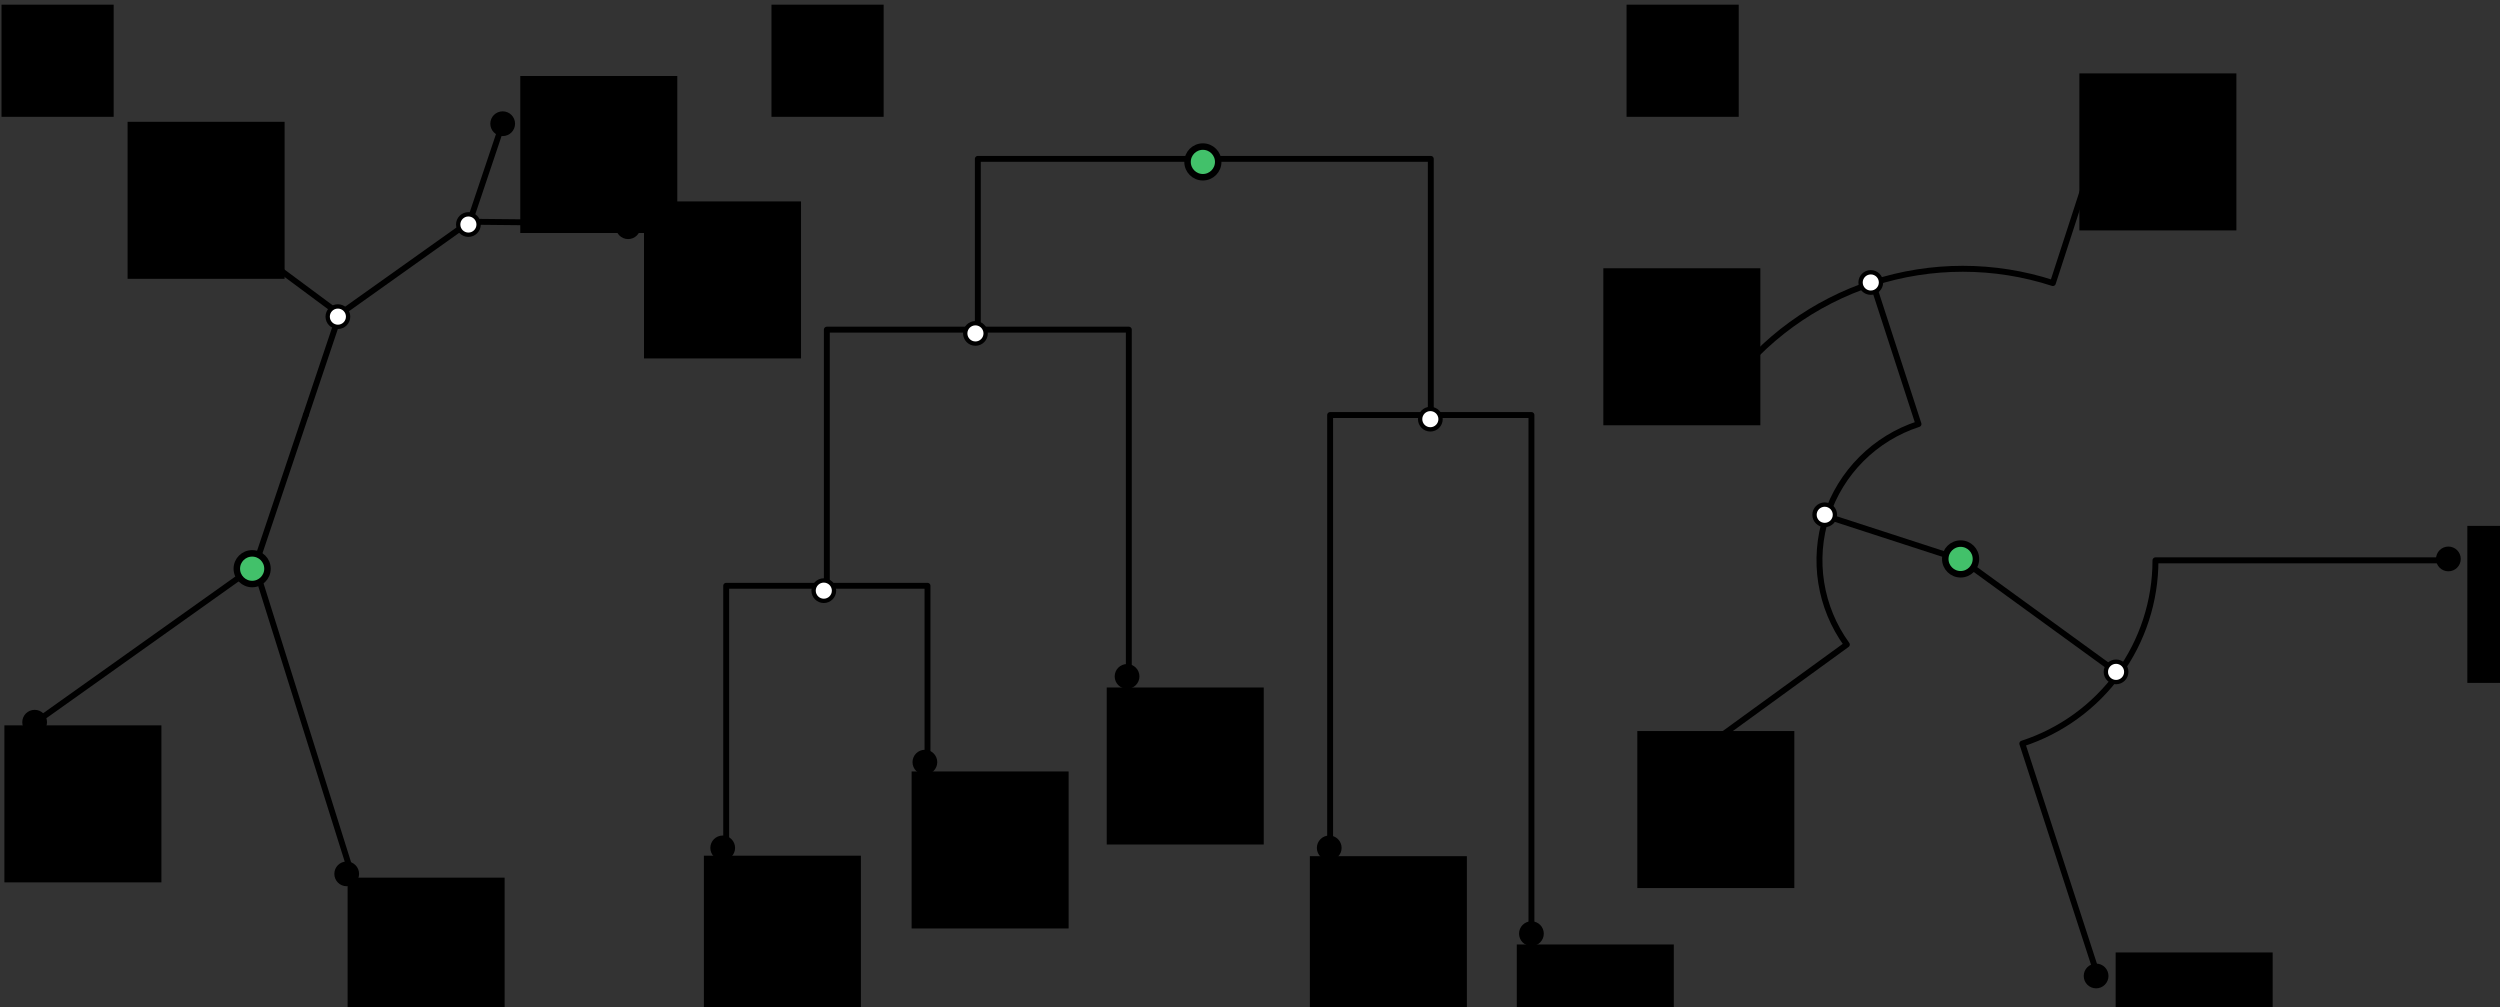 <?xml version="1.0" encoding="UTF-8" standalone="no"?>
<!-- Created with Inkscape (http://www.inkscape.org/) -->

<svg
   xmlns:dc="http://purl.org/dc/elements/1.1/"
   xmlns:cc="http://creativecommons.org/ns#"
   xmlns:rdf="http://www.w3.org/1999/02/22-rdf-syntax-ns#"
   xmlns:svg="http://www.w3.org/2000/svg"
   xmlns="http://www.w3.org/2000/svg"
   xmlns:sodipodi="http://sodipodi.sourceforge.net/DTD/sodipodi-0.dtd"
   xmlns:inkscape="http://www.inkscape.org/namespaces/inkscape"
   width="210.964mm"
   height="84.984mm"
   viewBox="0 0 210.964 84.984"
   version="1.1"
   id="svg8"
   inkscape:version="0.92.3 (unknown)"
   sodipodi:docname="tree_vis_options.svg">
  <rect x="0" y="0" width="210.964" height="84.984" fill="#333333" stroke="none"/>
  <defs
     id="defs2" />
  <sodipodi:namedview
     id="base"
     pagecolor="#ffffff"
     bordercolor="#666666"
     borderopacity="1.0"
     inkscape:pageopacity="0.0"
     inkscape:pageshadow="2"
     inkscape:zoom="1.4"
     inkscape:cx="388.54299"
     inkscape:cy="298.43306"
     inkscape:document-units="mm"
     inkscape:current-layer="layer1"
     showgrid="false"
     inkscape:window-width="1694"
     inkscape:window-height="1080"
     inkscape:window-x="51"
     inkscape:window-y="24"
     inkscape:window-maximized="0"
     fit-margin-top="0.5"
     fit-margin-left="0.5"
     fit-margin-bottom="0.5"
     fit-margin-right="0.5"
     inkscape:snap-global="true"
     inkscape:snap-bbox="true"
     inkscape:snap-bbox-midpoints="true"
     inkscape:bbox-nodes="false"
     inkscape:snap-object-midpoints="true"
     inkscape:snap-nodes="true"
     inkscape:snap-grids="false"
     inkscape:snap-others="false">
    <inkscape:grid
       type="xygrid"
       id="grid815"
       originx="3.183"
       originy="-195.812" />
  </sodipodi:namedview>
  <g
     inkscape:label="main"
     inkscape:groupmode="layer"
     id="layer1"
     transform="translate(3.183,-16.204)">
    <g
       style="font-style:normal;font-weight:normal;font-size:12px;font-family:Dialog;color-interpolation:auto;fill:#000000;fill-opacity:1;stroke:#000000;stroke-width:6.466;stroke-linecap:square;stroke-linejoin:miter;stroke-miterlimit:10;stroke-dasharray:none;stroke-dashoffset:0;stroke-opacity:1;color-rendering:auto;image-rendering:auto;shape-rendering:auto;text-rendering:auto"
       id="g900"
       transform="matrix(0,0.077,-0.077,0,126.511,-29.98)">
      <g
         id="g870"
         style="stroke-width:6.466;stroke-miterlimit:10;stroke-dasharray:none">
        <g
           id="g1128"
           style="stroke-width:6.466;stroke-miterlimit:10;stroke-dasharray:none">
          <path
             id="path832"
             d="m 1616.066,6 h -561.437 v 110.312"
             style="font-size:medium;font-family:'Abyssinica SIL';fill:none;stroke-width:6.466;stroke-linecap:round;stroke-linejoin:round;stroke-miterlimit:10;stroke-dasharray:none;text-rendering:optimizeLegibility"
             inkscape:connector-curvature="0" />
          <path
             id="path834"
             d="M 1522.494,888.5 H 1241.775 V 778.188"
             style="font-size:medium;font-family:'Abyssinica SIL';fill:none;stroke-width:6.466;stroke-linecap:round;stroke-linejoin:round;stroke-miterlimit:10;stroke-dasharray:none;text-rendering:optimizeLegibility"
             inkscape:connector-curvature="0" />
          <path
             id="path836"
             d="M 1054.629,116.312 H 773.911 v 248.203"
             style="font-size:medium;font-family:'Abyssinica SIL';fill:none;stroke-width:6.466;stroke-linecap:round;stroke-linejoin:round;stroke-miterlimit:10;stroke-dasharray:none;text-rendering:optimizeLegibility"
             inkscape:connector-curvature="0" />
          <path
             id="path838"
             d="M 1335.348,447.25 H 961.056 v 165.469"
             style="font-size:medium;font-family:'Abyssinica SIL';fill:none;stroke-width:6.466;stroke-linecap:round;stroke-linejoin:round;stroke-miterlimit:10;stroke-dasharray:none;text-rendering:optimizeLegibility"
             inkscape:connector-curvature="0" />
          <path
             id="path840"
             d="M 1241.775,778.188 H 961.056 V 612.719"
             style="font-size:medium;font-family:'Abyssinica SIL';fill:none;stroke-width:6.466;stroke-linecap:round;stroke-linejoin:round;stroke-miterlimit:10;stroke-dasharray:none;text-rendering:optimizeLegibility"
             inkscape:connector-curvature="0" />
          <path
             id="path844"
             d="M 1522.494,226.625 H 1054.629 V 116.312"
             style="font-size:medium;font-family:'Abyssinica SIL';fill:none;stroke-width:6.466;stroke-linecap:round;stroke-linejoin:round;stroke-miterlimit:10;stroke-dasharray:none;text-rendering:optimizeLegibility"
             inkscape:connector-curvature="0" />
          <path
             id="path846"
             d="M 961.056,612.719 H 773.911 V 364.516"
             style="font-size:medium;font-family:'Abyssinica SIL';fill:none;stroke-width:6.466;stroke-linecap:round;stroke-linejoin:round;stroke-miterlimit:10;stroke-dasharray:none;text-rendering:optimizeLegibility"
             inkscape:connector-curvature="0" />
          <path
             id="path848"
             d="M 1428.921,667.875 H 1241.775 V 778.188"
             style="font-size:medium;font-family:'Abyssinica SIL';fill:none;stroke-width:6.466;stroke-linecap:round;stroke-linejoin:round;stroke-miterlimit:10;stroke-dasharray:none;text-rendering:optimizeLegibility"
             inkscape:connector-curvature="0" />
        </g>
      </g>
    </g>
    <g
       style="font-style:normal;font-weight:normal;font-size:12px;font-family:Dialog;color-interpolation:auto;fill:#000000;fill-opacity:1;stroke:#000000;stroke-width:6.466;stroke-linecap:square;stroke-linejoin:miter;stroke-miterlimit:10;stroke-dasharray:none;stroke-dashoffset:0;stroke-opacity:1;color-rendering:auto;image-rendering:auto;shape-rendering:auto;text-rendering:auto"
       id="g1047"
       transform="matrix(0.062,0.046,-0.046,0.062,-5.656,-12.527)">
      <g
         id="g1018"
         style="stroke-width:6.466;stroke-miterlimit:10;stroke-dasharray:none">
        <g
           id="g1000"
           style="font-size:10px;font-family:'Abyssinica SIL';stroke-width:6.466;stroke-linecap:round;stroke-linejoin:round;stroke-miterlimit:10;stroke-dasharray:none;text-rendering:optimizeLegibility">
          <path
             id="path982"
             d="M 750.297,886.963 840.075,610.654"
             style="fill:none;stroke-width:6.466;stroke-miterlimit:10;stroke-dasharray:none"
             inkscape:connector-curvature="0" />
          <path
             id="path984"
             d="M 840.075,610.654 786.208,444.869"
             style="fill:none;stroke-width:6.466;stroke-miterlimit:10;stroke-dasharray:none"
             inkscape:connector-curvature="0" />
          <path
             id="path986"
             d="m 768.253,58.037 35.911,110.523"
             style="fill:none;stroke-width:6.466;stroke-miterlimit:10;stroke-dasharray:none"
             inkscape:connector-curvature="0" />
          <path
             id="path988"
             d="M 945.189,66.1 804.164,168.56"
             style="fill:none;stroke-width:6.466;stroke-miterlimit:10;stroke-dasharray:none"
             inkscape:connector-curvature="0" />
          <path
             id="path990"
             d="M 1122.126,815.576 840.075,610.654"
             style="fill:none;stroke-width:6.466;stroke-miterlimit:10;stroke-dasharray:none"
             inkscape:connector-curvature="0" />
          <path
             id="path992"
             d="m 750.297,334.346 35.911,110.523"
             style="fill:none;stroke-width:6.466;stroke-miterlimit:10;stroke-dasharray:none"
             inkscape:connector-curvature="0" />
          <path
             id="path994"
             d="M 517.875,334.346 H 750.297"
             style="fill:none;stroke-width:6.466;stroke-miterlimit:10;stroke-dasharray:none"
             inkscape:connector-curvature="0" />
          <path
             id="path996"
             d="M 804.164,168.56 750.297,334.346"
             style="fill:none;stroke-width:6.466;stroke-miterlimit:10;stroke-dasharray:none"
             inkscape:connector-curvature="0" />
        </g>
      </g>
    </g>
    <flowRoot
       transform="matrix(0.265,0,0,0.265,48.511,21.933)"
       style="color:#000000;font-style:normal;font-weight:normal;font-size:16px;line-height:125%;font-family:'Abyssinica SIL';letter-spacing:0px;word-spacing:0px;display:inline;overflow:visible;visibility:visible;color-interpolation:auto;fill:#000000;fill-opacity:1;fill-rule:nonzero;stroke:none;stroke-width:1px;stroke-linecap:butt;stroke-linejoin:miter;stroke-miterlimit:10;stroke-dasharray:none;stroke-dashoffset:0;stroke-opacity:1;marker:none;color-rendering:auto;image-rendering:auto;shape-rendering:auto;text-rendering:optimizeLegibility;enable-background:accumulate"
       id="flowRoot1068"
       xml:space="preserve"><flowRegion
         style="font-size:16px"
         id="flowRegion1070"><rect
           style="font-size:16px"
           y="42.52"
           x="10"
           height="50"
           width="50"
           id="rect1072" /></flowRegion><flowPara
         style="font-style:normal;font-variant:normal;font-weight:normal;font-stretch:normal;font-family:Ubuntu;-inkscape-font-specification:Ubuntu"
         id="flowPara1074">A</flowPara></flowRoot>    <flowRoot
       xml:space="preserve"
       id="flowRoot1082"
       style="color:#000000;font-style:normal;font-weight:normal;font-size:16px;line-height:125%;font-family:'Abyssinica SIL';letter-spacing:0px;word-spacing:0px;display:inline;overflow:visible;visibility:visible;color-interpolation:auto;fill:#000000;fill-opacity:1;fill-rule:nonzero;stroke:none;stroke-width:1px;stroke-linecap:butt;stroke-linejoin:miter;stroke-miterlimit:10;stroke-dasharray:none;stroke-dashoffset:0;stroke-opacity:1;marker:none;color-rendering:auto;image-rendering:auto;shape-rendering:auto;text-rendering:optimizeLegibility;enable-background:accumulate"
       transform="matrix(0.265,0,0,0.265,38.071,11.349)"><flowRegion
         id="flowRegion1078"
         style="font-size:16px"><rect
           id="rect1076"
           width="50"
           height="50"
           x="10"
           y="42.52"
           style="font-size:16px" /></flowRegion><flowPara
         id="flowPara1080"
         style="font-style:normal;font-variant:normal;font-weight:normal;font-stretch:normal;font-family:Ubuntu;-inkscape-font-specification:Ubuntu">B</flowPara></flowRoot>    <flowRoot
       transform="matrix(0.265,0,0,0.265,4.933,15.214)"
       style="color:#000000;font-style:normal;font-weight:normal;font-size:16px;line-height:125%;font-family:'Abyssinica SIL';letter-spacing:0px;word-spacing:0px;display:inline;overflow:visible;visibility:visible;color-interpolation:auto;fill:#000000;fill-opacity:1;fill-rule:nonzero;stroke:none;stroke-width:1px;stroke-linecap:butt;stroke-linejoin:miter;stroke-miterlimit:10;stroke-dasharray:none;stroke-dashoffset:0;stroke-opacity:1;marker:none;color-rendering:auto;image-rendering:auto;shape-rendering:auto;text-rendering:optimizeLegibility;enable-background:accumulate"
       id="flowRoot1090"
       xml:space="preserve"><flowRegion
         style="font-size:16px"
         id="flowRegion1086"><rect
           style="font-size:16px"
           y="42.52"
           x="10"
           height="50"
           width="50"
           id="rect1084" /></flowRegion><flowPara
         style="font-style:normal;font-variant:normal;font-weight:normal;font-stretch:normal;font-family:Ubuntu;-inkscape-font-specification:Ubuntu"
         id="flowPara1088">C</flowPara></flowRoot>    <flowRoot
       xml:space="preserve"
       id="flowRoot1098"
       style="color:#000000;font-style:normal;font-weight:normal;font-size:16px;line-height:125%;font-family:'Abyssinica SIL';letter-spacing:0px;word-spacing:0px;display:inline;overflow:visible;visibility:visible;color-interpolation:auto;fill:#000000;fill-opacity:1;fill-rule:nonzero;stroke:none;stroke-width:1px;stroke-linecap:butt;stroke-linejoin:miter;stroke-miterlimit:10;stroke-dasharray:none;stroke-dashoffset:0;stroke-opacity:1;marker:none;color-rendering:auto;image-rendering:auto;shape-rendering:auto;text-rendering:optimizeLegibility;enable-background:accumulate"
       transform="matrix(0.265,0,0,0.265,-5.462,66.146)"><flowRegion
         id="flowRegion1094"
         style="font-size:16px"><rect
           id="rect1092"
           width="50"
           height="50"
           x="10"
           y="42.52"
           style="font-size:16px" /></flowRegion><flowPara
         id="flowPara1096"
         style="font-style:normal;font-variant:normal;font-weight:normal;font-stretch:normal;font-family:Ubuntu;-inkscape-font-specification:Ubuntu">D</flowPara></flowRoot>    <flowRoot
       transform="matrix(0.265,0,0,0.265,23.501,78.997)"
       style="color:#000000;font-style:normal;font-weight:normal;font-size:16px;line-height:125%;font-family:'Abyssinica SIL';letter-spacing:0px;word-spacing:0px;display:inline;overflow:visible;visibility:visible;color-interpolation:auto;fill:#000000;fill-opacity:1;fill-rule:nonzero;stroke:none;stroke-width:1px;stroke-linecap:butt;stroke-linejoin:miter;stroke-miterlimit:10;stroke-dasharray:none;stroke-dashoffset:0;stroke-opacity:1;marker:none;color-rendering:auto;image-rendering:auto;shape-rendering:auto;text-rendering:optimizeLegibility;enable-background:accumulate"
       id="flowRoot1106"
       xml:space="preserve"><flowRegion
         style="font-size:16px"
         id="flowRegion1102"><rect
           style="font-size:16px"
           y="42.52"
           x="10"
           height="50"
           width="50"
           id="rect1100" /></flowRegion><flowPara
         style="font-style:normal;font-variant:normal;font-weight:normal;font-stretch:normal;font-family:Ubuntu;-inkscape-font-specification:Ubuntu"
         id="flowPara1104">E</flowPara></flowRoot>    <flowRoot
       xml:space="preserve"
       id="flowRoot1114"
       style="color:#000000;font-style:normal;font-weight:normal;font-size:16px;line-height:125%;font-family:'Abyssinica SIL';letter-spacing:0px;word-spacing:0px;display:inline;overflow:visible;visibility:visible;color-interpolation:auto;fill:#000000;fill-opacity:1;fill-rule:nonzero;stroke:none;stroke-width:1px;stroke-linecap:butt;stroke-linejoin:miter;stroke-miterlimit:10;stroke-dasharray:none;stroke-dashoffset:0;stroke-opacity:1;marker:none;color-rendering:auto;image-rendering:auto;shape-rendering:auto;text-rendering:optimizeLegibility;enable-background:accumulate"
       transform="matrix(0.265,0,0,0.265,53.564,77.144)"><flowRegion
         id="flowRegion1110"
         style="font-size:16px"><rect
           id="rect1108"
           width="50"
           height="50"
           x="10"
           y="42.52"
           style="font-size:16px" /></flowRegion><flowPara
         id="flowPara1112"
         style="font-style:normal;font-variant:normal;font-weight:normal;font-stretch:normal;font-family:Ubuntu;-inkscape-font-specification:Ubuntu">A</flowPara></flowRoot>    <flowRoot
       transform="matrix(0.265,0,0,0.265,71.093,70.035)"
       style="color:#000000;font-style:normal;font-weight:normal;font-size:16px;line-height:125%;font-family:'Abyssinica SIL';letter-spacing:0px;word-spacing:0px;display:inline;overflow:visible;visibility:visible;color-interpolation:auto;fill:#000000;fill-opacity:1;fill-rule:nonzero;stroke:none;stroke-width:1px;stroke-linecap:butt;stroke-linejoin:miter;stroke-miterlimit:10;stroke-dasharray:none;stroke-dashoffset:0;stroke-opacity:1;marker:none;color-rendering:auto;image-rendering:auto;shape-rendering:auto;text-rendering:optimizeLegibility;enable-background:accumulate"
       id="flowRoot1122"
       xml:space="preserve"><flowRegion
         style="font-size:16px"
         id="flowRegion1118"><rect
           style="font-size:16px"
           y="42.52"
           x="10"
           height="50"
           width="50"
           id="rect1116" /></flowRegion><flowPara
         style="font-style:normal;font-variant:normal;font-weight:normal;font-stretch:normal;font-family:Ubuntu;-inkscape-font-specification:Ubuntu"
         id="flowPara1120">B</flowPara></flowRoot>    <flowRoot
       xml:space="preserve"
       id="flowRoot1130"
       style="color:#000000;font-style:normal;font-weight:normal;font-size:16px;line-height:125%;font-family:'Abyssinica SIL';letter-spacing:0px;word-spacing:0px;display:inline;overflow:visible;visibility:visible;color-interpolation:auto;fill:#000000;fill-opacity:1;fill-rule:nonzero;stroke:none;stroke-width:1px;stroke-linecap:butt;stroke-linejoin:miter;stroke-miterlimit:10;stroke-dasharray:none;stroke-dashoffset:0;stroke-opacity:1;marker:none;color-rendering:auto;image-rendering:auto;shape-rendering:auto;text-rendering:optimizeLegibility;enable-background:accumulate"
       transform="matrix(0.265,0,0,0.265,87.559,62.951)"><flowRegion
         id="flowRegion1126"
         style="font-size:16px"><rect
           id="rect1124"
           width="50"
           height="50"
           x="10"
           y="42.52"
           style="font-size:16px" /></flowRegion><flowPara
         id="flowPara1128"
         style="font-style:normal;font-variant:normal;font-weight:normal;font-stretch:normal;font-family:Ubuntu;-inkscape-font-specification:Ubuntu">C</flowPara></flowRoot>    <flowRoot
       transform="matrix(0.265,0,0,0.265,104.7,77.186)"
       style="color:#000000;font-style:normal;font-weight:normal;font-size:16px;line-height:125%;font-family:'Abyssinica SIL';letter-spacing:0px;word-spacing:0px;display:inline;overflow:visible;visibility:visible;color-interpolation:auto;fill:#000000;fill-opacity:1;fill-rule:nonzero;stroke:none;stroke-width:1px;stroke-linecap:butt;stroke-linejoin:miter;stroke-miterlimit:10;stroke-dasharray:none;stroke-dashoffset:0;stroke-opacity:1;marker:none;color-rendering:auto;image-rendering:auto;shape-rendering:auto;text-rendering:optimizeLegibility;enable-background:accumulate"
       id="flowRoot1138"
       xml:space="preserve"><flowRegion
         style="font-size:16px"
         id="flowRegion1134"><rect
           style="font-size:16px"
           y="42.52"
           x="10"
           height="50"
           width="50"
           id="rect1132" /></flowRegion><flowPara
         style="font-style:normal;font-variant:normal;font-weight:normal;font-stretch:normal;font-family:Ubuntu;-inkscape-font-specification:Ubuntu"
         id="flowPara1136">D</flowPara></flowRoot>    <flowRoot
       xml:space="preserve"
       id="flowRoot1146"
       style="color:#000000;font-style:normal;font-weight:normal;font-size:16px;line-height:125%;font-family:'Abyssinica SIL';letter-spacing:0px;word-spacing:0px;display:inline;overflow:visible;visibility:visible;color-interpolation:auto;fill:#000000;fill-opacity:1;fill-rule:nonzero;stroke:none;stroke-width:1px;stroke-linecap:butt;stroke-linejoin:miter;stroke-miterlimit:10;stroke-dasharray:none;stroke-dashoffset:0;stroke-opacity:1;marker:none;color-rendering:auto;image-rendering:auto;shape-rendering:auto;text-rendering:optimizeLegibility;enable-background:accumulate"
       transform="matrix(0.265,0,0,0.265,122.162,84.636)"><flowRegion
         id="flowRegion1142"
         style="font-size:16px"><rect
           id="rect1140"
           width="50"
           height="50"
           x="10"
           y="42.52"
           style="font-size:16px" /></flowRegion><flowPara
         id="flowPara1144"
         style="font-style:normal;font-variant:normal;font-weight:normal;font-stretch:normal;font-family:Ubuntu;-inkscape-font-specification:Ubuntu">E</flowPara></flowRoot>    <circle
       style="color:#000000;display:inline;overflow:visible;visibility:visible;opacity:1;fill:#000000;fill-opacity:1;fill-rule:nonzero;stroke:#000000;stroke-width:0.365;stroke-linecap:round;stroke-linejoin:round;stroke-miterlimit:10;stroke-dasharray:none;stroke-dashoffset:0;stroke-opacity:1;marker:none;enable-background:accumulate"
       id="path1325"
       cx="26.074"
       cy="89.946"
       r="0.862" />
    <circle
       r="0.862"
       cy="77.149"
       cx="-0.26"
       id="circle1329"
       style="color:#000000;display:inline;overflow:visible;visibility:visible;opacity:1;fill:#000000;fill-opacity:1;fill-rule:nonzero;stroke:#000000;stroke-width:0.365;stroke-linecap:round;stroke-linejoin:round;stroke-miterlimit:10;stroke-dasharray:none;stroke-dashoffset:0;stroke-opacity:1;marker:none;enable-background:accumulate" />
    <circle
       style="color:#000000;display:inline;overflow:visible;visibility:visible;opacity:1;fill:#000000;fill-opacity:1;fill-rule:nonzero;stroke:#000000;stroke-width:0.365;stroke-linecap:round;stroke-linejoin:round;stroke-miterlimit:10;stroke-dasharray:none;stroke-dashoffset:0;stroke-opacity:1;marker:none;enable-background:accumulate"
       id="circle1331"
       cx="10.935"
       cy="32.161"
       r="0.862" />
    <circle
       r="0.862"
       cy="26.643"
       cx="39.237"
       id="circle1333"
       style="color:#000000;display:inline;overflow:visible;visibility:visible;opacity:1;fill:#000000;fill-opacity:1;fill-rule:nonzero;stroke:#000000;stroke-width:0.365;stroke-linecap:round;stroke-linejoin:round;stroke-miterlimit:10;stroke-dasharray:none;stroke-dashoffset:0;stroke-opacity:1;marker:none;enable-background:accumulate" />
    <circle
       style="color:#000000;display:inline;overflow:visible;visibility:visible;opacity:1;fill:#000000;fill-opacity:1;fill-rule:nonzero;stroke:#000000;stroke-width:0.365;stroke-linecap:round;stroke-linejoin:round;stroke-miterlimit:10;stroke-dasharray:none;stroke-dashoffset:0;stroke-opacity:1;marker:none;enable-background:accumulate"
       id="circle1343"
       cx="49.822"
       cy="35.335"
       r="0.862" />
    <circle
       style="color:#000000;display:inline;overflow:visible;visibility:visible;opacity:1;fill:#ffffff;fill-opacity:1;fill-rule:nonzero;stroke:#000000;stroke-width:0.365;stroke-linecap:round;stroke-linejoin:round;stroke-miterlimit:10;stroke-dasharray:none;stroke-dashoffset:0;stroke-opacity:1;marker:none;enable-background:accumulate"
       id="circle1345"
       cx="25.33"
       cy="42.924"
       r="0.862" />
    <circle
       r="0.862"
       cy="35.151"
       cx="36.343"
       id="circle1347"
       style="color:#000000;display:inline;overflow:visible;visibility:visible;opacity:1;fill:#ffffff;fill-opacity:1;fill-rule:nonzero;stroke:#000000;stroke-width:0.365;stroke-linecap:round;stroke-linejoin:round;stroke-miterlimit:10;stroke-dasharray:none;stroke-dashoffset:0;stroke-opacity:1;marker:none;enable-background:accumulate" />
    <circle
       style="color:#000000;display:inline;overflow:visible;visibility:visible;opacity:1;fill:#ffffff;fill-opacity:1;fill-rule:nonzero;stroke:#000000;stroke-width:0.365;stroke-linecap:round;stroke-linejoin:round;stroke-miterlimit:10;stroke-dasharray:none;stroke-dashoffset:0;stroke-opacity:1;marker:none;enable-background:accumulate"
       id="circle1349"
       cx="66.334"
       cy="66.047"
       r="0.862" />
    <circle
       r="0.862"
       cy="44.339"
       cx="79.13"
       id="circle1351"
       style="color:#000000;display:inline;overflow:visible;visibility:visible;opacity:1;fill:#ffffff;fill-opacity:1;fill-rule:nonzero;stroke:#000000;stroke-width:0.365;stroke-linecap:round;stroke-linejoin:round;stroke-miterlimit:10;stroke-dasharray:none;stroke-dashoffset:0;stroke-opacity:1;marker:none;enable-background:accumulate" />
    <circle
       r="0.862"
       cy="51.575"
       cx="117.517"
       id="circle1355"
       style="color:#000000;display:inline;overflow:visible;visibility:visible;opacity:1;fill:#ffffff;fill-opacity:1;fill-rule:nonzero;stroke:#000000;stroke-width:0.365;stroke-linecap:round;stroke-linejoin:round;stroke-miterlimit:10;stroke-dasharray:none;stroke-dashoffset:0;stroke-opacity:1;marker:none;enable-background:accumulate" />
    <circle
       r="0.862"
       cy="87.755"
       cx="57.803"
       id="circle1365"
       style="color:#000000;display:inline;overflow:visible;visibility:visible;opacity:1;fill:#000000;fill-opacity:1;fill-rule:nonzero;stroke:#000000;stroke-width:0.365;stroke-linecap:round;stroke-linejoin:round;stroke-miterlimit:10;stroke-dasharray:none;stroke-dashoffset:0;stroke-opacity:1;marker:none;enable-background:accumulate" />
    <circle
       style="color:#000000;display:inline;overflow:visible;visibility:visible;opacity:1;fill:#000000;fill-opacity:1;fill-rule:nonzero;stroke:#000000;stroke-width:0.365;stroke-linecap:round;stroke-linejoin:round;stroke-miterlimit:10;stroke-dasharray:none;stroke-dashoffset:0;stroke-opacity:1;marker:none;enable-background:accumulate"
       id="circle1367"
       cx="74.864"
       cy="80.519"
       r="0.862" />
    <circle
       r="0.862"
       cy="73.283"
       cx="91.925"
       id="circle1369"
       style="color:#000000;display:inline;overflow:visible;visibility:visible;opacity:1;fill:#000000;fill-opacity:1;fill-rule:nonzero;stroke:#000000;stroke-width:0.365;stroke-linecap:round;stroke-linejoin:round;stroke-miterlimit:10;stroke-dasharray:none;stroke-dashoffset:0;stroke-opacity:1;marker:none;enable-background:accumulate" />
    <circle
       style="color:#000000;display:inline;overflow:visible;visibility:visible;opacity:1;fill:#000000;fill-opacity:1;fill-rule:nonzero;stroke:#000000;stroke-width:0.365;stroke-linecap:round;stroke-linejoin:round;stroke-miterlimit:10;stroke-dasharray:none;stroke-dashoffset:0;stroke-opacity:1;marker:none;enable-background:accumulate"
       id="circle1371"
       cx="108.986"
       cy="87.755"
       r="0.862" />
    <circle
       r="0.862"
       cy="94.991"
       cx="126.047"
       id="circle1373"
       style="color:#000000;display:inline;overflow:visible;visibility:visible;opacity:1;fill:#000000;fill-opacity:1;fill-rule:nonzero;stroke:#000000;stroke-width:0.365;stroke-linecap:round;stroke-linejoin:round;stroke-miterlimit:10;stroke-dasharray:none;stroke-dashoffset:0;stroke-opacity:1;marker:none;enable-background:accumulate" />
    <circle
       r="0"
       cy="98.562"
       cx="173.698"
       id="ellipse1385"
       style="color:#000000;display:inline;overflow:visible;visibility:visible;opacity:1;fill:#000000;fill-opacity:1;fill-rule:nonzero;stroke:#000000;stroke-width:0.365;stroke-linecap:round;stroke-linejoin:round;stroke-miterlimit:10;stroke-dasharray:none;stroke-dashoffset:0;stroke-opacity:1;marker:none;enable-background:accumulate" />
    <circle
       r="1.294"
       cy="29.867"
       cx="98.323"
       id="circle1391"
       style="color:#000000;display:inline;overflow:visible;visibility:visible;opacity:1;fill:#42c16a;fill-opacity:1;fill-rule:nonzero;stroke:#000000;stroke-width:0.548;stroke-linecap:round;stroke-linejoin:round;stroke-miterlimit:10;stroke-dasharray:none;stroke-dashoffset:0;stroke-opacity:1;marker:none;enable-background:accumulate" />
    <flowRoot
       xml:space="preserve"
       id="flowRoot1393"
       style="color:#000000;font-size:13.333px;line-height:125%;letter-spacing:0px;word-spacing:0px;display:inline;overflow:visible;visibility:visible;fill:#000000;fill-opacity:1;fill-rule:nonzero;stroke:none;stroke-width:1px;stroke-linecap:butt;stroke-linejoin:miter;stroke-opacity:1;marker:none;enable-background:accumulate"
       transform="matrix(0.265,0,0,0.265,2.245,28.531)"><flowRegion
         id="flowRegion1395"><rect
           id="rect1397"
           width="35.714"
           height="35.714"
           x="-20"
           y="-45.031" /></flowRegion><flowPara
         id="flowPara1399"
         style="font-size:16px">(a)</flowPara></flowRoot>    <flowRoot
       transform="matrix(0.265,0,0,0.265,67.219,28.531)"
       style="color:#000000;font-size:13.333px;line-height:125%;letter-spacing:0px;word-spacing:0px;display:inline;overflow:visible;visibility:visible;fill:#000000;fill-opacity:1;fill-rule:nonzero;stroke:none;stroke-width:1px;stroke-linecap:butt;stroke-linejoin:miter;stroke-opacity:1;marker:none;enable-background:accumulate"
       id="flowRoot1407"
       xml:space="preserve"><flowRegion
         id="flowRegion1403"><rect
           y="-45.031"
           x="-20"
           height="35.714"
           width="35.714"
           id="rect1401" /></flowRegion><flowPara
         style="font-size:16px"
         id="flowPara1405">(b)</flowPara></flowRoot>    <flowRoot
       xml:space="preserve"
       id="flowRoot1415"
       style="color:#000000;font-size:13.333px;line-height:125%;letter-spacing:0px;word-spacing:0px;display:inline;overflow:visible;visibility:visible;fill:#000000;fill-opacity:1;fill-rule:nonzero;stroke:none;stroke-width:1px;stroke-linecap:butt;stroke-linejoin:miter;stroke-opacity:1;marker:none;enable-background:accumulate"
       transform="matrix(0.265,0,0,0.265,139.375,28.531)"><flowRegion
         id="flowRegion1411"><rect
           id="rect1409"
           width="35.714"
           height="35.714"
           x="-20"
           y="-45.031" /></flowRegion><flowPara
         id="flowPara1413"
         style="font-size:16px">(c)</flowPara></flowRoot>    <circle
       r="1.294"
       cy="64.194"
       cx="18.095"
       id="circle1391-3"
       style="color:#000000;display:inline;overflow:visible;visibility:visible;opacity:1;fill:#42c16a;fill-opacity:1;fill-rule:nonzero;stroke:#000000;stroke-width:0.548;stroke-linecap:round;stroke-linejoin:round;stroke-miterlimit:10;stroke-dasharray:none;stroke-dashoffset:0;stroke-opacity:1;marker:none;enable-background:accumulate" />
    <g
       transform="translate(-9.787467e-7,-1.2945446e-6)"
       id="g1015-3">
      <g
         transform="matrix(0.085,0,0,0.085,100.061,23.325)"
         id="g975-6"
         style="font-style:normal;font-weight:normal;font-size:12px;font-family:Dialog;color-interpolation:auto;fill:#000000;fill-opacity:1;stroke:#000000;stroke-width:5.9;stroke-linecap:square;stroke-linejoin:miter;stroke-miterlimit:10;stroke-dasharray:none;stroke-dashoffset:0;stroke-opacity:1;color-rendering:auto;image-rendering:auto;shape-rendering:auto;text-rendering:auto">
        <g
           style="stroke-width:5.9;stroke-miterlimit:10;stroke-dasharray:none"
           id="g945-7">
          <g
             style="font-size:10px;font-family:'Abyssinica SIL';stroke-width:5.9;stroke-linecap:round;stroke-linejoin:round;stroke-miterlimit:10;stroke-dasharray:none;text-rendering:optimizeLegibility"
             id="g927-5">
            <path
               inkscape:connector-curvature="0"
               style="fill:none;stroke-width:5.9;stroke-miterlimit:10;stroke-dasharray:none"
               d="M 868.854,887.733 793.057,654.456 c 38.425,-12.485 71.912,-36.814 95.66,-69.501"
               id="path907-3" />
            <path
               inkscape:connector-curvature="0"
               style="fill:none;stroke-width:5.9;stroke-miterlimit:10;stroke-dasharray:none"
               d="m 420.405,244.706 79.375,57.669 c 35.927,-49.449 86.586,-86.255 144.716,-105.143"
               id="path909-5" />
            <path
               inkscape:connector-curvature="0"
               style="fill:none;stroke-width:5.9;stroke-miterlimit:10;stroke-dasharray:none"
               d="M 888.717,584.955 733.936,472.5"
               id="path911-6"
               sodipodi:nodetypes="cc" />
            <path
               inkscape:connector-curvature="0"
               style="fill:none;stroke-width:5.9;stroke-miterlimit:10;stroke-dasharray:none"
               d="M 868.854,57.267 823.376,197.233 c -58.131,-18.888 -120.749,-18.888 -178.879,0"
               id="path913-2" />
            <path
               inkscape:connector-curvature="0"
               style="fill:none;stroke-width:5.9;stroke-miterlimit:10;stroke-dasharray:none"
               d="M 1219.595,472.5 H 925.256 c 0,40.403 -12.791,79.769 -36.539,112.455"
               id="path915-9" />
            <path
               inkscape:connector-curvature="0"
               style="fill:none;stroke-width:5.9;stroke-miterlimit:10;stroke-dasharray:none"
               d="M 598.636,428.538 733.936,472.5"
               id="path917-1"
               sodipodi:nodetypes="cc" />
            <path
               inkscape:connector-curvature="0"
               style="fill:none;stroke-width:5.9;stroke-miterlimit:10;stroke-dasharray:none"
               d="M 460.093,671.459 618.843,556.12 c -26.767,-36.842 -34.279,-84.272 -20.207,-127.582"
               id="path921-7" />
            <path
               inkscape:connector-curvature="0"
               style="fill:none;stroke-width:5.9;stroke-miterlimit:10;stroke-dasharray:none"
               d="m 644.497,197.233 45.478,139.966 c -43.31,14.072 -77.266,48.028 -91.339,91.339"
               id="path923-0" />
          </g>
        </g>
      </g>
      <flowRoot
         xml:space="preserve"
         id="flowRoot1154-9"
         style="color:#000000;font-style:normal;font-weight:normal;font-size:16px;line-height:125%;font-family:'Abyssinica SIL';letter-spacing:0px;word-spacing:0px;display:inline;overflow:visible;visibility:visible;color-interpolation:auto;fill:#000000;fill-opacity:1;fill-rule:nonzero;stroke:none;stroke-width:1px;stroke-linecap:butt;stroke-linejoin:miter;stroke-miterlimit:10;stroke-dasharray:none;stroke-dashoffset:0;stroke-opacity:1;marker:none;color-rendering:auto;image-rendering:auto;shape-rendering:auto;text-rendering:optimizeLegibility;enable-background:accumulate"
         transform="matrix(0.265,0,0,0.265,169.637,11.13)"><flowRegion
           id="flowRegion1150-3"
           style="font-size:16px"><rect
             id="rect1148-6"
             width="50"
             height="50"
             x="10"
             y="42.52"
             style="font-size:16px" /></flowRegion><flowPara
           id="flowPara1152-0"
           style="font-style:normal;font-variant:normal;font-weight:normal;font-stretch:normal;font-family:Ubuntu;-inkscape-font-specification:Ubuntu">A</flowPara></flowRoot>      <flowRoot
         transform="matrix(0.265,0,0,0.265,129.465,27.573)"
         style="color:#000000;font-style:normal;font-weight:normal;font-size:16px;line-height:125%;font-family:'Abyssinica SIL';letter-spacing:0px;word-spacing:0px;display:inline;overflow:visible;visibility:visible;color-interpolation:auto;fill:#000000;fill-opacity:1;fill-rule:nonzero;stroke:none;stroke-width:1px;stroke-linecap:butt;stroke-linejoin:miter;stroke-miterlimit:10;stroke-dasharray:none;stroke-dashoffset:0;stroke-opacity:1;marker:none;color-rendering:auto;image-rendering:auto;shape-rendering:auto;text-rendering:optimizeLegibility;enable-background:accumulate"
         id="flowRoot1162-6"
         xml:space="preserve"><flowRegion
           style="font-size:16px"
           id="flowRegion1158-2"><rect
             style="font-size:16px"
             y="42.52"
             x="10"
             height="50"
             width="50"
             id="rect1156-6" /></flowRegion><flowPara
           style="font-style:normal;font-variant:normal;font-weight:normal;font-stretch:normal;font-family:Ubuntu;-inkscape-font-specification:Ubuntu"
           id="flowPara1160-1">B</flowPara></flowRoot>      <flowRoot
         xml:space="preserve"
         id="flowRoot1170-8"
         style="color:#000000;font-style:normal;font-weight:normal;font-size:16px;line-height:125%;font-family:'Abyssinica SIL';letter-spacing:0px;word-spacing:0px;display:inline;overflow:visible;visibility:visible;color-interpolation:auto;fill:#000000;fill-opacity:1;fill-rule:nonzero;stroke:none;stroke-width:1px;stroke-linecap:butt;stroke-linejoin:miter;stroke-miterlimit:10;stroke-dasharray:none;stroke-dashoffset:0;stroke-opacity:1;marker:none;color-rendering:auto;image-rendering:auto;shape-rendering:auto;text-rendering:optimizeLegibility;enable-background:accumulate"
         transform="matrix(0.265,0,0,0.265,132.333,66.625)"><flowRegion
           id="flowRegion1166-7"
           style="font-size:16px"><rect
             id="rect1164-9"
             width="50"
             height="50"
             x="10"
             y="42.52"
             style="font-size:16px" /></flowRegion><flowPara
           id="flowPara1168-2"
           style="font-style:normal;font-variant:normal;font-weight:normal;font-stretch:normal;font-family:Ubuntu;-inkscape-font-specification:Ubuntu">C</flowPara></flowRoot>      <flowRoot
         transform="matrix(0.265,0,0,0.265,172.697,85.31)"
         style="color:#000000;font-style:normal;font-weight:normal;font-size:16px;line-height:125%;font-family:'Abyssinica SIL';letter-spacing:0px;word-spacing:0px;display:inline;overflow:visible;visibility:visible;color-interpolation:auto;fill:#000000;fill-opacity:1;fill-rule:nonzero;stroke:none;stroke-width:1px;stroke-linecap:butt;stroke-linejoin:miter;stroke-miterlimit:10;stroke-dasharray:none;stroke-dashoffset:0;stroke-opacity:1;marker:none;color-rendering:auto;image-rendering:auto;shape-rendering:auto;text-rendering:optimizeLegibility;enable-background:accumulate"
         id="flowRoot1178-0"
         xml:space="preserve"><flowRegion
           style="font-size:16px"
           id="flowRegion1174-2"><rect
             style="font-size:16px"
             y="42.52"
             x="10"
             height="50"
             width="50"
             id="rect1172-3" /></flowRegion><flowPara
           style="font-style:normal;font-variant:normal;font-weight:normal;font-stretch:normal;font-family:Ubuntu;-inkscape-font-specification:Ubuntu"
           id="flowPara1176-7">D</flowPara></flowRoot>      <flowRoot
         xml:space="preserve"
         id="flowRoot1186-5"
         style="color:#000000;font-style:normal;font-weight:normal;font-size:16px;line-height:125%;font-family:'Abyssinica SIL';letter-spacing:0px;word-spacing:0px;display:inline;overflow:visible;visibility:visible;color-interpolation:auto;fill:#000000;fill-opacity:1;fill-rule:nonzero;stroke:none;stroke-width:1px;stroke-linecap:butt;stroke-linejoin:miter;stroke-miterlimit:10;stroke-dasharray:none;stroke-dashoffset:0;stroke-opacity:1;marker:none;color-rendering:auto;image-rendering:auto;shape-rendering:auto;text-rendering:optimizeLegibility;enable-background:accumulate"
         transform="matrix(0.265,0,0,0.265,202.375,49.313)"><flowRegion
           id="flowRegion1182-9"
           style="font-size:16px"><rect
             id="rect1180-2"
             width="50"
             height="50"
             x="10"
             y="42.52"
             style="font-size:16px" /></flowRegion><flowPara
           id="flowPara1184-2"
           style="font-style:normal;font-variant:normal;font-weight:normal;font-stretch:normal;font-family:Ubuntu;-inkscape-font-specification:Ubuntu">E</flowPara></flowRoot>      <circle
         r="0.862"
         cy="40.041"
         cx="154.684"
         id="circle1357-8"
         style="color:#000000;display:inline;overflow:visible;visibility:visible;opacity:1;fill:#ffffff;fill-opacity:1;fill-rule:nonzero;stroke:#000000;stroke-width:0.365;stroke-linecap:round;stroke-linejoin:round;stroke-miterlimit:10;stroke-dasharray:none;stroke-dashoffset:0;stroke-opacity:1;marker:none;enable-background:accumulate" />
      <circle
         style="color:#000000;display:inline;overflow:visible;visibility:visible;opacity:1;fill:#ffffff;fill-opacity:1;fill-rule:nonzero;stroke:#000000;stroke-width:0.365;stroke-linecap:round;stroke-linejoin:round;stroke-miterlimit:10;stroke-dasharray:none;stroke-dashoffset:0;stroke-opacity:1;marker:none;enable-background:accumulate"
         id="circle1359-9"
         cx="150.797"
         cy="59.645"
         r="0.862" />
      <circle
         style="color:#000000;display:inline;overflow:visible;visibility:visible;opacity:1;fill:#ffffff;fill-opacity:1;fill-rule:nonzero;stroke:#000000;stroke-width:0.365;stroke-linecap:round;stroke-linejoin:round;stroke-miterlimit:10;stroke-dasharray:none;stroke-dashoffset:0;stroke-opacity:1;marker:none;enable-background:accumulate"
         id="circle1363-3"
         cx="175.382"
         cy="72.901"
         r="0.862" />
      <circle
         r="0.862"
         cy="80.233"
         cx="139.055"
         id="circle1375-6"
         style="color:#000000;display:inline;overflow:visible;visibility:visible;opacity:1;fill:#000000;fill-opacity:1;fill-rule:nonzero;stroke:#000000;stroke-width:0.365;stroke-linecap:round;stroke-linejoin:round;stroke-miterlimit:10;stroke-dasharray:none;stroke-dashoffset:0;stroke-opacity:1;marker:none;enable-background:accumulate" />
      <circle
         style="color:#000000;display:inline;overflow:visible;visibility:visible;opacity:1;fill:#000000;fill-opacity:1;fill-rule:nonzero;stroke:#000000;stroke-width:0.365;stroke-linecap:round;stroke-linejoin:round;stroke-miterlimit:10;stroke-dasharray:none;stroke-dashoffset:0;stroke-opacity:1;marker:none;enable-background:accumulate"
         id="circle1377-1"
         cx="135.691"
         cy="44.064"
         r="0.862" />
      <circle
         r="0.862"
         cy="28.178"
         cx="173.698"
         id="circle1379-2"
         style="color:#000000;display:inline;overflow:visible;visibility:visible;opacity:1;fill:#000000;fill-opacity:1;fill-rule:nonzero;stroke:#000000;stroke-width:0.365;stroke-linecap:round;stroke-linejoin:round;stroke-miterlimit:10;stroke-dasharray:none;stroke-dashoffset:0;stroke-opacity:1;marker:none;enable-background:accumulate" />
      <circle
         style="color:#000000;display:inline;overflow:visible;visibility:visible;opacity:1;fill:#000000;fill-opacity:1;fill-rule:nonzero;stroke:#000000;stroke-width:0.365;stroke-linecap:round;stroke-linejoin:round;stroke-miterlimit:10;stroke-dasharray:none;stroke-dashoffset:0;stroke-opacity:1;marker:none;enable-background:accumulate"
         id="circle1381-9"
         cx="203.425"
         cy="63.37"
         r="0.862" />
      <circle
         r="0.862"
         cy="98.562"
         cx="173.698"
         id="circle1383-3"
         style="color:#000000;display:inline;overflow:visible;visibility:visible;opacity:1;fill:#000000;fill-opacity:1;fill-rule:nonzero;stroke:#000000;stroke-width:0.365;stroke-linecap:round;stroke-linejoin:round;stroke-miterlimit:10;stroke-dasharray:none;stroke-dashoffset:0;stroke-opacity:1;marker:none;enable-background:accumulate" />
      <circle
         style="color:#000000;display:inline;overflow:visible;visibility:visible;opacity:1;fill:#808080;fill-opacity:1;fill-rule:nonzero;stroke:#000000;stroke-width:0.365;stroke-linecap:round;stroke-linejoin:round;stroke-miterlimit:10;stroke-dasharray:none;stroke-dashoffset:0;stroke-opacity:1;marker:none;enable-background:accumulate"
         id="circle1387-1"
         cx="162.264"
         cy="63.37"
         r="0.862" />
      <circle
         r="1.294"
         cy="63.37"
         cx="162.264"
         id="circle1389-9"
         style="color:#000000;display:inline;overflow:visible;visibility:visible;opacity:1;fill:#42c16a;fill-opacity:1;fill-rule:nonzero;stroke:#000000;stroke-width:0.548;stroke-linecap:round;stroke-linejoin:round;stroke-miterlimit:10;stroke-dasharray:none;stroke-dashoffset:0;stroke-opacity:1;marker:none;enable-background:accumulate" />
    </g>
  </g>
  <g
     inkscape:groupmode="layer"
     id="layer3"
     inkscape:label="circ_test"
     style="display:none">
    <g
       transform="translate(3.183,-16.204)"
       id="g1015">
      <g
         transform="matrix(0.085,0,0,0.085,100.061,23.325)"
         id="g975"
         style="font-style:normal;font-weight:normal;font-size:12px;font-family:Dialog;color-interpolation:auto;fill:#000000;fill-opacity:1;stroke:#000000;stroke-width:5.9;stroke-linecap:square;stroke-linejoin:miter;stroke-miterlimit:10;stroke-dasharray:none;stroke-dashoffset:0;stroke-opacity:1;color-rendering:auto;image-rendering:auto;shape-rendering:auto;text-rendering:auto">
        <g
           style="stroke-width:5.9;stroke-miterlimit:10;stroke-dasharray:none"
           id="g945">
          <g
             style="font-size:10px;font-family:'Abyssinica SIL';stroke-width:5.9;stroke-linecap:round;stroke-linejoin:round;stroke-miterlimit:10;stroke-dasharray:none;text-rendering:optimizeLegibility"
             id="g927">
            <path
               inkscape:connector-curvature="0"
               style="fill:none;stroke-width:5.9;stroke-miterlimit:10;stroke-dasharray:none"
               d="M 868.854,887.733 793.057,654.456 c 38.425,-12.485 71.912,-36.814 95.66,-69.501"
               id="path907" />
            <path
               inkscape:connector-curvature="0"
               style="fill:none;stroke-width:5.9;stroke-miterlimit:10;stroke-dasharray:none"
               d="m 420.405,244.706 79.375,57.669 c 35.927,-49.449 86.586,-86.255 144.716,-105.143"
               id="path909" />
            <path
               inkscape:connector-curvature="0"
               style="fill:none;stroke-width:5.9;stroke-miterlimit:10;stroke-dasharray:none"
               d="M 888.717,584.955 769.655,498.451 c -12.765,17.57 -36.412,23.247 -55.763,13.387"
               id="path911" />
            <path
               inkscape:connector-curvature="0"
               style="fill:none;stroke-width:5.9;stroke-miterlimit:10;stroke-dasharray:none"
               d="M 868.854,57.267 823.376,197.233 c -58.131,-18.888 -120.749,-18.888 -178.879,0"
               id="path913" />
            <path
               inkscape:connector-curvature="0"
               style="fill:none;stroke-width:5.9;stroke-miterlimit:10;stroke-dasharray:none"
               d="M 1219.595,472.5 H 925.256 c 0,40.403 -12.791,79.769 -36.539,112.455"
               id="path915" />
            <path
               inkscape:connector-curvature="0"
               style="fill:none;stroke-width:5.9;stroke-miterlimit:10;stroke-dasharray:none"
               d="m 598.636,428.538 93.311,30.319 c -6.711,20.654 2.595,43.122 21.946,52.982"
               id="path917" />
            <path
               inkscape:connector-curvature="0"
               style="fill:none;stroke-width:5.9;stroke-miterlimit:10;stroke-dasharray:none"
               d="m 733.936,472.5 -20.044,39.339"
               id="path919" />
            <path
               inkscape:connector-curvature="0"
               style="fill:none;stroke-width:5.9;stroke-miterlimit:10;stroke-dasharray:none"
               d="M 460.093,671.459 618.843,556.12 c -26.767,-36.842 -34.279,-84.272 -20.207,-127.582"
               id="path921" />
            <path
               inkscape:connector-curvature="0"
               style="fill:none;stroke-width:5.9;stroke-miterlimit:10;stroke-dasharray:none"
               d="m 644.497,197.233 45.478,139.966 c -43.31,14.072 -77.266,48.028 -91.339,91.339"
               id="path923" />
          </g>
        </g>
      </g>
      <flowRoot
         xml:space="preserve"
         id="flowRoot1154"
         style="color:#000000;font-style:normal;font-weight:normal;font-size:16px;line-height:125%;font-family:'Abyssinica SIL';letter-spacing:0px;word-spacing:0px;display:inline;overflow:visible;visibility:visible;color-interpolation:auto;fill:#000000;fill-opacity:1;fill-rule:nonzero;stroke:none;stroke-width:1px;stroke-linecap:butt;stroke-linejoin:miter;stroke-miterlimit:10;stroke-dasharray:none;stroke-dashoffset:0;stroke-opacity:1;marker:none;color-rendering:auto;image-rendering:auto;shape-rendering:auto;text-rendering:optimizeLegibility;enable-background:accumulate"
         transform="matrix(0.265,0,0,0.265,169.637,11.13)"><flowRegion
           id="flowRegion1150"
           style="font-size:16px"><rect
             id="rect1148"
             width="50"
             height="50"
             x="10"
             y="42.52"
             style="font-size:16px" /></flowRegion><flowPara
           id="flowPara1152"
           style="font-style:normal;font-variant:normal;font-weight:normal;font-stretch:normal;font-family:Ubuntu;-inkscape-font-specification:Ubuntu">A</flowPara></flowRoot>      <flowRoot
         transform="matrix(0.265,0,0,0.265,129.465,27.573)"
         style="color:#000000;font-style:normal;font-weight:normal;font-size:16px;line-height:125%;font-family:'Abyssinica SIL';letter-spacing:0px;word-spacing:0px;display:inline;overflow:visible;visibility:visible;color-interpolation:auto;fill:#000000;fill-opacity:1;fill-rule:nonzero;stroke:none;stroke-width:1px;stroke-linecap:butt;stroke-linejoin:miter;stroke-miterlimit:10;stroke-dasharray:none;stroke-dashoffset:0;stroke-opacity:1;marker:none;color-rendering:auto;image-rendering:auto;shape-rendering:auto;text-rendering:optimizeLegibility;enable-background:accumulate"
         id="flowRoot1162"
         xml:space="preserve"><flowRegion
           style="font-size:16px"
           id="flowRegion1158"><rect
             style="font-size:16px"
             y="42.52"
             x="10"
             height="50"
             width="50"
             id="rect1156" /></flowRegion><flowPara
           style="font-style:normal;font-variant:normal;font-weight:normal;font-stretch:normal;font-family:Ubuntu;-inkscape-font-specification:Ubuntu"
           id="flowPara1160">B</flowPara></flowRoot>      <flowRoot
         xml:space="preserve"
         id="flowRoot1170"
         style="color:#000000;font-style:normal;font-weight:normal;font-size:16px;line-height:125%;font-family:'Abyssinica SIL';letter-spacing:0px;word-spacing:0px;display:inline;overflow:visible;visibility:visible;color-interpolation:auto;fill:#000000;fill-opacity:1;fill-rule:nonzero;stroke:none;stroke-width:1px;stroke-linecap:butt;stroke-linejoin:miter;stroke-miterlimit:10;stroke-dasharray:none;stroke-dashoffset:0;stroke-opacity:1;marker:none;color-rendering:auto;image-rendering:auto;shape-rendering:auto;text-rendering:optimizeLegibility;enable-background:accumulate"
         transform="matrix(0.265,0,0,0.265,132.333,66.625)"><flowRegion
           id="flowRegion1166"
           style="font-size:16px"><rect
             id="rect1164"
             width="50"
             height="50"
             x="10"
             y="42.52"
             style="font-size:16px" /></flowRegion><flowPara
           id="flowPara1168"
           style="font-style:normal;font-variant:normal;font-weight:normal;font-stretch:normal;font-family:Ubuntu;-inkscape-font-specification:Ubuntu">C</flowPara></flowRoot>      <flowRoot
         transform="matrix(0.265,0,0,0.265,172.697,85.31)"
         style="color:#000000;font-style:normal;font-weight:normal;font-size:16px;line-height:125%;font-family:'Abyssinica SIL';letter-spacing:0px;word-spacing:0px;display:inline;overflow:visible;visibility:visible;color-interpolation:auto;fill:#000000;fill-opacity:1;fill-rule:nonzero;stroke:none;stroke-width:1px;stroke-linecap:butt;stroke-linejoin:miter;stroke-miterlimit:10;stroke-dasharray:none;stroke-dashoffset:0;stroke-opacity:1;marker:none;color-rendering:auto;image-rendering:auto;shape-rendering:auto;text-rendering:optimizeLegibility;enable-background:accumulate"
         id="flowRoot1178"
         xml:space="preserve"><flowRegion
           style="font-size:16px"
           id="flowRegion1174"><rect
             style="font-size:16px"
             y="42.52"
             x="10"
             height="50"
             width="50"
             id="rect1172" /></flowRegion><flowPara
           style="font-style:normal;font-variant:normal;font-weight:normal;font-stretch:normal;font-family:Ubuntu;-inkscape-font-specification:Ubuntu"
           id="flowPara1176">D</flowPara></flowRoot>      <flowRoot
         xml:space="preserve"
         id="flowRoot1186"
         style="color:#000000;font-style:normal;font-weight:normal;font-size:16px;line-height:125%;font-family:'Abyssinica SIL';letter-spacing:0px;word-spacing:0px;display:inline;overflow:visible;visibility:visible;color-interpolation:auto;fill:#000000;fill-opacity:1;fill-rule:nonzero;stroke:none;stroke-width:1px;stroke-linecap:butt;stroke-linejoin:miter;stroke-miterlimit:10;stroke-dasharray:none;stroke-dashoffset:0;stroke-opacity:1;marker:none;color-rendering:auto;image-rendering:auto;shape-rendering:auto;text-rendering:optimizeLegibility;enable-background:accumulate"
         transform="matrix(0.265,0,0,0.265,202.375,49.313)"><flowRegion
           id="flowRegion1182"
           style="font-size:16px"><rect
             id="rect1180"
             width="50"
             height="50"
             x="10"
             y="42.52"
             style="font-size:16px" /></flowRegion><flowPara
           id="flowPara1184"
           style="font-style:normal;font-variant:normal;font-weight:normal;font-stretch:normal;font-family:Ubuntu;-inkscape-font-specification:Ubuntu">E</flowPara></flowRoot>      <circle
         r="0.862"
         cy="40.041"
         cx="154.684"
         id="circle1357"
         style="color:#000000;display:inline;overflow:visible;visibility:visible;opacity:1;fill:#ffffff;fill-opacity:1;fill-rule:nonzero;stroke:#000000;stroke-width:0.365;stroke-linecap:round;stroke-linejoin:round;stroke-miterlimit:10;stroke-dasharray:none;stroke-dashoffset:0;stroke-opacity:1;marker:none;enable-background:accumulate" />
      <circle
         style="color:#000000;display:inline;overflow:visible;visibility:visible;opacity:1;fill:#ffffff;fill-opacity:1;fill-rule:nonzero;stroke:#000000;stroke-width:0.365;stroke-linecap:round;stroke-linejoin:round;stroke-miterlimit:10;stroke-dasharray:none;stroke-dashoffset:0;stroke-opacity:1;marker:none;enable-background:accumulate"
         id="circle1359"
         cx="150.797"
         cy="59.645"
         r="0.862" />
      <circle
         r="0.862"
         cy="66.705"
         cx="160.565"
         id="circle1361"
         style="color:#000000;display:inline;overflow:visible;visibility:visible;opacity:1;fill:#ffffff;fill-opacity:1;fill-rule:nonzero;stroke:#000000;stroke-width:0.365;stroke-linecap:round;stroke-linejoin:round;stroke-miterlimit:10;stroke-dasharray:none;stroke-dashoffset:0;stroke-opacity:1;marker:none;enable-background:accumulate" />
      <circle
         style="color:#000000;display:inline;overflow:visible;visibility:visible;opacity:1;fill:#ffffff;fill-opacity:1;fill-rule:nonzero;stroke:#000000;stroke-width:0.365;stroke-linecap:round;stroke-linejoin:round;stroke-miterlimit:10;stroke-dasharray:none;stroke-dashoffset:0;stroke-opacity:1;marker:none;enable-background:accumulate"
         id="circle1363"
         cx="175.382"
         cy="72.901"
         r="0.862" />
      <circle
         r="0.862"
         cy="80.233"
         cx="139.055"
         id="circle1375"
         style="color:#000000;display:inline;overflow:visible;visibility:visible;opacity:1;fill:#000000;fill-opacity:1;fill-rule:nonzero;stroke:#000000;stroke-width:0.365;stroke-linecap:round;stroke-linejoin:round;stroke-miterlimit:10;stroke-dasharray:none;stroke-dashoffset:0;stroke-opacity:1;marker:none;enable-background:accumulate" />
      <circle
         style="color:#000000;display:inline;overflow:visible;visibility:visible;opacity:1;fill:#000000;fill-opacity:1;fill-rule:nonzero;stroke:#000000;stroke-width:0.365;stroke-linecap:round;stroke-linejoin:round;stroke-miterlimit:10;stroke-dasharray:none;stroke-dashoffset:0;stroke-opacity:1;marker:none;enable-background:accumulate"
         id="circle1377"
         cx="135.691"
         cy="44.064"
         r="0.862" />
      <circle
         r="0.862"
         cy="28.178"
         cx="173.698"
         id="circle1379"
         style="color:#000000;display:inline;overflow:visible;visibility:visible;opacity:1;fill:#000000;fill-opacity:1;fill-rule:nonzero;stroke:#000000;stroke-width:0.365;stroke-linecap:round;stroke-linejoin:round;stroke-miterlimit:10;stroke-dasharray:none;stroke-dashoffset:0;stroke-opacity:1;marker:none;enable-background:accumulate" />
      <circle
         style="color:#000000;display:inline;overflow:visible;visibility:visible;opacity:1;fill:#000000;fill-opacity:1;fill-rule:nonzero;stroke:#000000;stroke-width:0.365;stroke-linecap:round;stroke-linejoin:round;stroke-miterlimit:10;stroke-dasharray:none;stroke-dashoffset:0;stroke-opacity:1;marker:none;enable-background:accumulate"
         id="circle1381"
         cx="203.425"
         cy="63.37"
         r="0.862" />
      <circle
         r="0.862"
         cy="98.562"
         cx="173.698"
         id="circle1383"
         style="color:#000000;display:inline;overflow:visible;visibility:visible;opacity:1;fill:#000000;fill-opacity:1;fill-rule:nonzero;stroke:#000000;stroke-width:0.365;stroke-linecap:round;stroke-linejoin:round;stroke-miterlimit:10;stroke-dasharray:none;stroke-dashoffset:0;stroke-opacity:1;marker:none;enable-background:accumulate" />
      <circle
         style="color:#000000;display:inline;overflow:visible;visibility:visible;opacity:1;fill:#808080;fill-opacity:1;fill-rule:nonzero;stroke:#000000;stroke-width:0.365;stroke-linecap:round;stroke-linejoin:round;stroke-miterlimit:10;stroke-dasharray:none;stroke-dashoffset:0;stroke-opacity:1;marker:none;enable-background:accumulate"
         id="circle1387"
         cx="162.264"
         cy="63.37"
         r="0.862" />
      <circle
         r="1.294"
         cy="63.37"
         cx="162.264"
         id="circle1389"
         style="color:#000000;display:inline;overflow:visible;visibility:visible;opacity:1;fill:#42c16a;fill-opacity:1;fill-rule:nonzero;stroke:#000000;stroke-width:0.548;stroke-linecap:round;stroke-linejoin:round;stroke-miterlimit:10;stroke-dasharray:none;stroke-dashoffset:0;stroke-opacity:1;marker:none;enable-background:accumulate" />
    </g>
  </g>
</svg>
